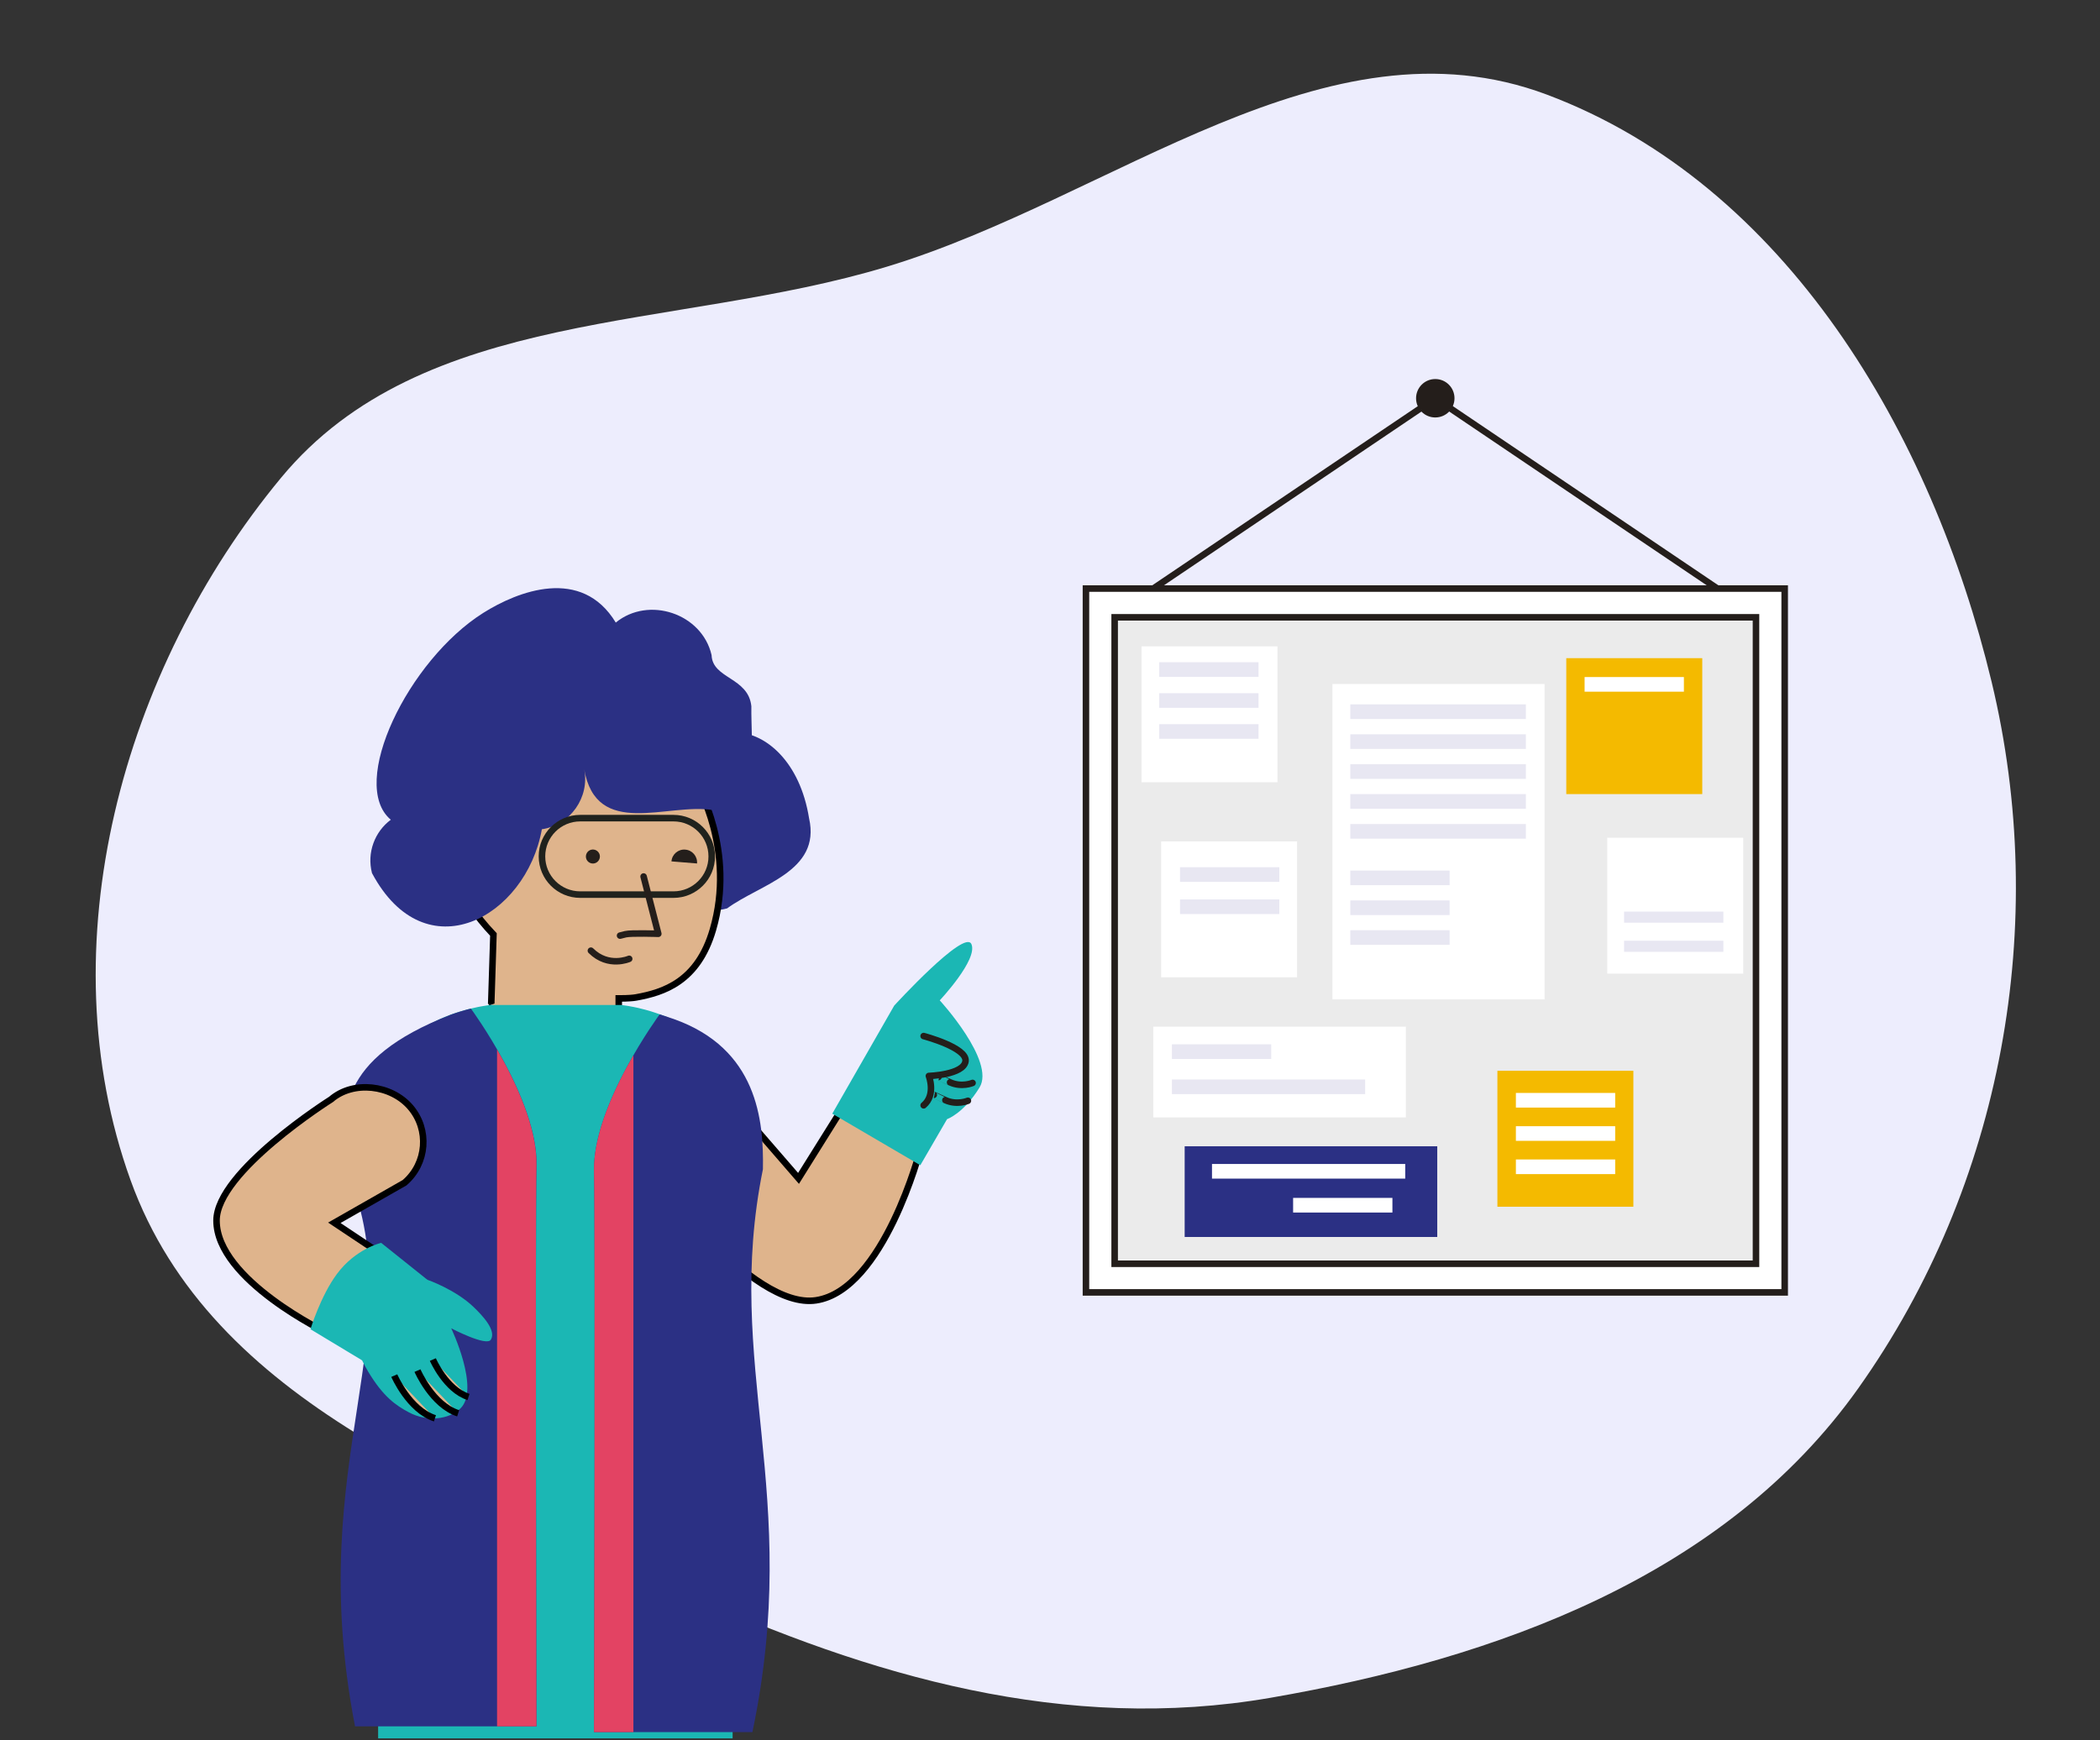<svg width="257" height="213" viewBox="0 0 257 213" fill="none" xmlns="http://www.w3.org/2000/svg">
<rect x="0" y="0" width="257" height="213" fill="#333333" stroke="none"/>
<g clip-path="url(#clip0_3722_15870)">
<path fill-rule="evenodd" clip-rule="evenodd" d="M15.976 144.468C5.645 115.802 14.969 81.96 34.397 58.486C51.74 37.531 82.487 40.533 108.521 32.651C136.212 24.268 162.229 1.411 189.314 11.585C218.553 22.569 236.42 53.075 243.729 83.442C250.867 113.094 245.078 145.059 227.428 169.933C211.118 192.919 183.236 203.037 155.462 207.838C130.501 212.153 106.592 205.288 83.529 194.81C56.95 182.735 25.875 171.932 15.976 144.468Z" fill="#EDEDFD"/>
<path d="M178.003 48.752C178.003 50.048 176.955 51.104 175.651 51.104C174.347 51.104 173.299 50.056 173.299 48.752C173.299 47.456 174.347 46.4 175.651 46.4C176.955 46.4 178.003 47.456 178.003 48.752Z" fill="#241E1B"/>
<path d="M218.412 72.048H132.9V158.208H218.412V72.048Z" fill="#EBEBEB"/>
<path d="M214.9 75.568V154.704H136.412V75.568H214.9ZM218.412 72.048H132.9V158.208H218.412V72.048Z" fill="white" stroke="#241E1B" stroke-width="0.8" stroke-miterlimit="10"/>
<path d="M156.34 79.12H139.7V95.76H156.34V79.12Z" fill="white"/>
<path d="M158.74 103H142.1V119.64H158.74V103Z" fill="white"/>
<path d="M199.893 131.08H183.253V147.72H199.893V131.08Z" fill="#F4BA00"/>
<path d="M172.053 125.68H141.141V136.784H172.053V125.68Z" fill="white"/>
<path d="M175.893 140.32H144.981V151.424H175.893V140.32Z" fill="#2B3084"/>
<path d="M208.324 80.568H191.684V97.208H208.324V80.568Z" fill="#F4BA00"/>
<path d="M213.34 102.552H196.7V119.192H213.34V102.552Z" fill="white"/>
<path d="M189.029 83.736H163.069V122.336H189.029V83.736Z" fill="white"/>
<path d="M154.021 81.064H141.869V82.856H154.021V81.064Z" fill="#E8E7F2"/>
<path d="M154.021 84.856H141.869V86.648H154.021V84.856Z" fill="#E8E7F2"/>
<path d="M156.565 106.16H144.413V107.952H156.565V106.16Z" fill="#E8E7F2"/>
<path d="M206.077 82.88H193.925V84.672H206.077V82.88Z" fill="white"/>
<path d="M155.57 127.84H143.418V129.632H155.57V127.84Z" fill="#E8E7F2"/>
<path d="M197.668 133.792H185.516V135.584H197.668V133.792Z" fill="white"/>
<path d="M197.668 137.864H185.516V139.656H197.668V137.864Z" fill="white"/>
<path d="M197.668 141.936H185.516V143.728H197.668V141.936Z" fill="white"/>
<path d="M170.405 146.64H158.253V148.432H170.405V146.64Z" fill="white"/>
<path d="M167.067 132.144H143.418V133.936H167.067V132.144Z" fill="#E8E7F2"/>
<path d="M171.973 142.488H148.325V144.28H171.973V142.488Z" fill="white"/>
<path d="M156.565 110.104H144.413V111.896H156.565V110.104Z" fill="#E8E7F2"/>
<path d="M210.908 115.16H198.756V116.52H210.908V115.16Z" fill="#E8E7F2"/>
<path d="M210.908 111.592H198.756V112.952H210.908V111.592Z" fill="#E8E7F2"/>
<path d="M154.021 88.648H141.869V90.44H154.021V88.648Z" fill="#E8E7F2"/>
<path d="M186.74 86.224H165.252V88.016H186.74V86.224Z" fill="#E8E7F2"/>
<path d="M186.74 89.888H165.252V91.68H186.74V89.888Z" fill="#E8E7F2"/>
<path d="M186.74 93.552H165.252V95.344H186.74V93.552Z" fill="#E8E7F2"/>
<path d="M186.74 97.208H165.252V99H186.74V97.208Z" fill="#E8E7F2"/>
<path d="M186.74 100.872H165.252V102.664H186.74V100.872Z" fill="#E8E7F2"/>
<path d="M177.404 106.568H165.252V108.36H177.404V106.568Z" fill="#E8E7F2"/>
<path d="M177.404 110.224H165.252V112.016H177.404V110.224Z" fill="#E8E7F2"/>
<path d="M177.404 113.872H165.252V115.664H177.404V113.872Z" fill="#E8E7F2"/>
<path d="M175.661 48.752L141.141 72.048" stroke="#241E1B" stroke-width="0.8" stroke-miterlimit="10"/>
<path d="M175.659 48.752L210.171 72.048" stroke="#241E1B" stroke-width="0.8" stroke-miterlimit="10"/>
<path d="M85.622 99.21C82.059 86.435 96.775 86.185 99.017 100.18C100.499 106.706 92.983 108.248 88.989 111.198C81.359 113.292 78.039 101.379 85.622 99.21Z" fill="#2B3084"/>
<path d="M59.444 90.765C69.108 83.606 78.799 85.249 85.285 96.025C85.285 96.025 90.08 104.106 87.245 113.818C85.386 120.175 81.217 121.495 77.836 122.101C77.082 122.236 75.722 122.223 75.722 122.223V123.852C75.722 123.852 74.294 128.149 71.162 128.688C68.031 129.227 61.666 124.762 60.892 123.812C60.117 122.862 60.117 122.863 60.117 122.863L60.387 114.397C58.191 112.08 56.615 109.703 55.969 107.844C54.851 104.632 51.127 96.934 59.444 90.765Z" fill="#DFB48C" stroke="black" stroke-width="0.8" stroke-miterlimit="10"/>
<path d="M89.984 145.383C91.237 141.726 90.907 141.376 92.759 138.15C92.759 138.15 90.388 128.816 83.344 125.294C83.162 125.199 82.973 125.112 82.791 125.024C82.758 125.004 82.718 124.991 82.684 124.97C82.529 124.896 82.367 124.822 82.206 124.755C82.165 124.735 82.125 124.721 82.084 124.701C81.909 124.627 81.728 124.546 81.546 124.472C81.525 124.465 81.512 124.459 81.499 124.452C81.29 124.371 81.081 124.29 80.872 124.21C80.865 124.21 80.859 124.203 80.852 124.203C80.663 124.135 80.468 124.061 80.273 124.001C80.226 123.987 80.172 123.967 80.125 123.953C79.97 123.899 79.808 123.852 79.647 123.798C79.593 123.778 79.532 123.765 79.478 123.745C79.31 123.697 79.141 123.644 78.966 123.603C78.926 123.59 78.885 123.576 78.838 123.57C78.623 123.516 78.407 123.455 78.185 123.408C78.172 123.401 78.151 123.401 78.138 123.394C77.943 123.347 77.74 123.307 77.538 123.266C77.478 123.253 77.411 123.24 77.35 123.233C77.195 123.206 77.033 123.172 76.878 123.145C76.804 123.132 76.737 123.118 76.663 123.112C76.501 123.085 76.333 123.064 76.171 123.044C76.124 123.037 76.084 123.031 76.037 123.024H60.022C60.022 123.024 60.022 123.024 60.015 123.024C59.927 123.038 59.84 123.044 59.752 123.058C59.638 123.071 59.523 123.091 59.402 123.112C59.314 123.125 59.234 123.138 59.146 123.152C59.032 123.172 58.917 123.192 58.803 123.212C58.722 123.226 58.634 123.246 58.553 123.26C58.439 123.28 58.324 123.307 58.21 123.334C58.129 123.354 58.048 123.368 57.968 123.388C57.853 123.415 57.732 123.442 57.617 123.469C57.543 123.489 57.462 123.502 57.388 123.523C57.267 123.556 57.153 123.583 57.031 123.617C56.964 123.637 56.89 123.657 56.823 123.677C56.695 123.711 56.573 123.751 56.452 123.785C56.392 123.805 56.324 123.825 56.264 123.839C56.129 123.879 55.994 123.926 55.866 123.967C55.819 123.98 55.765 124.001 55.718 124.014C55.563 124.068 55.408 124.122 55.253 124.176C55.227 124.182 55.2 124.196 55.172 124.203C46.653 127.354 44.505 134.587 44.505 134.587C45.852 136.938 43.959 139.793 44.983 142.406L45.892 171.123C45.892 173.433 46.539 175.595 47.657 177.434L46.276 177.454V216.434C61.449 219.182 75.99 219.337 89.647 215.875L89.782 176.807L88.307 176.828C89.21 175.124 89.722 173.184 89.722 171.123L89.984 145.383Z" fill="#1BB7B4"/>
<path d="M79.602 143.302L88.868 134.022L97.725 144.252L103.523 134.978C105.247 132.345 112.763 136.783 112.635 140.703C112.635 140.703 108.163 157.91 99.88 159.176C91.906 160.395 79.602 143.302 79.602 143.302Z" fill="#DFB48C" stroke="black" stroke-width="0.8" stroke-miterlimit="10"/>
<path d="M45.524 106.881C44.877 104.362 45.867 101.81 47.827 100.348C42.601 95.964 49.955 80.818 59.135 75.033C63.364 72.366 71.169 69.308 75.358 76.211C79.372 72.925 85.905 75.086 87.084 80.191C87.184 83.114 91.589 82.892 91.953 86.461C91.872 91.034 93.145 97.648 87.285 99.17C81.669 98.234 72.988 102.766 71.493 94.152C72.193 97.58 69.809 101.002 66.314 101.513C64.374 112.329 52.056 119.125 45.524 106.881Z" fill="#2B3084"/>
<path d="M77.001 117.374C77.001 117.374 74.449 118.505 72.314 116.377" stroke="#241E1B" stroke-width="0.8" stroke-miterlimit="10" stroke-linecap="round" stroke-linejoin="round"/>
<path d="M101.855 136.332L109.432 123.105C109.432 123.105 118.038 113.683 118.88 115.569C119.722 117.454 115.008 122.458 115.008 122.458C115.008 122.458 121.85 129.907 119.877 133.119C117.904 136.332 115.904 136.998 115.904 136.998L112.63 142.642L101.855 136.332Z" fill="#1BB7B4"/>
<path d="M113.036 126.829C113.036 126.829 118.41 128.243 118.161 129.914C117.912 131.584 113.676 131.712 113.676 131.712C113.676 131.712 114.572 134.022 113.036 135.308" stroke="#241E1B" stroke-width="0.8" stroke-miterlimit="10" stroke-linecap="round" stroke-linejoin="round"/>
<path d="M119.024 132.567C119.024 132.567 117.697 133.14 116.27 132.493C114.842 131.847 114.849 131.847 114.849 131.847" stroke="#241E1B" stroke-width="0.8" stroke-miterlimit="10" stroke-linecap="round" stroke-linejoin="round"/>
<path d="M118.452 134.749C118.452 134.749 117.126 135.321 115.698 134.675C114.27 134.028 114.277 134.028 114.277 134.028" stroke="#241E1B" stroke-width="0.8" stroke-miterlimit="10" stroke-linecap="round" stroke-linejoin="round"/>
<path d="M82.422 109.514H71.007C68.421 109.514 66.327 107.42 66.327 104.834C66.327 102.248 68.421 100.153 71.007 100.153H82.422C85.009 100.153 87.103 102.248 87.103 104.834C87.11 107.413 85.009 109.514 82.422 109.514Z" stroke="#20221D" stroke-width="0.8" stroke-miterlimit="10"/>
<path d="M43.449 211.329H65.66C65.66 211.329 65.492 150.704 65.66 142.642C65.828 134.581 57.632 123.469 57.632 123.469C57.558 123.489 57.477 123.502 57.403 123.523C57.282 123.556 57.167 123.583 57.046 123.617C56.979 123.637 56.905 123.657 56.837 123.677C56.709 123.711 56.588 123.751 56.467 123.785C56.407 123.805 56.339 123.825 56.279 123.839C56.144 123.879 56.009 123.926 55.881 123.967C55.834 123.98 55.78 124.001 55.733 124.014C55.578 124.068 55.423 124.122 55.268 124.176C55.241 124.182 55.214 124.196 55.187 124.203C40.964 129.739 42.055 136.433 42.169 142.413C51.093 163.324 36.99 177.986 43.449 211.329Z" fill="#2B3084"/>
<path d="M92.08 212.036H72.698C72.698 212.036 72.866 151.411 72.698 143.349C72.529 135.288 80.726 124.176 80.726 124.176C80.8 124.196 81.716 124.479 82.45 124.741C92.693 128.371 93.481 137.16 93.367 143.134C88.491 167.156 98.229 182.72 92.08 212.036Z" fill="#2B3084"/>
<path d="M40.507 134.587C43.254 132.23 47.868 132.789 50.225 135.537C52.582 138.285 52.259 142.427 49.511 144.784L40.917 149.687L47.43 154.031C49.874 156.011 50.252 158.65 48.278 161.095L47.194 162.435C46.177 163.964 42.534 165.163 40.089 163.19C40.089 163.19 26.498 156.697 26.498 149.417C26.492 143.423 40.507 134.587 40.507 134.587Z" fill="#DFB48C" stroke="black" stroke-width="0.8" stroke-miterlimit="10"/>
<path d="M52.291 156.657C52.291 156.657 55.712 157.836 57.975 160.011C59.079 161.075 60.763 162.867 60.069 163.998C59.537 164.867 55.22 162.604 55.22 162.604C55.22 162.604 58.776 170.032 56.352 172.41C54.951 173.777 52.284 174.086 50.041 172.894C48.398 172.019 46.883 170.942 45.071 167.931C43.031 164.544 42.707 161.56 44.505 159.021C45.186 158.072 47.758 155.66 52.291 156.657Z" fill="#1BB7B4"/>
<path d="M48.252 168.396C48.252 168.396 50.063 172.598 53.228 173.622L48.252 168.396Z" fill="#DFB48C"/>
<path d="M48.252 168.396C48.252 168.396 50.063 172.598 53.228 173.622" stroke="black" stroke-width="0.8" stroke-miterlimit="10"/>
<path d="M51.092 167.783C51.092 167.783 52.904 171.986 56.069 173.009L51.092 167.783Z" fill="#DFB48C"/>
<path d="M51.092 167.783C51.092 167.783 52.904 171.986 56.069 173.009" stroke="black" stroke-width="0.8" stroke-miterlimit="10"/>
<path d="M52.974 166.429C52.974 166.429 54.563 170.113 57.338 171.009L52.974 166.429Z" fill="#DFB48C"/>
<path d="M52.974 166.429C52.974 166.429 54.563 170.113 57.338 171.009" stroke="black" stroke-width="0.8" stroke-miterlimit="10"/>
<path d="M52.293 156.657L46.65 152.145C46.65 152.145 43.545 152.832 41.235 155.95C39.228 158.651 37.996 162.718 37.996 162.718L44.333 166.537L52.293 156.657Z" fill="#1BB7B4"/>
<path d="M60.83 211.329H65.652C65.652 211.329 65.483 150.704 65.652 142.642C65.753 138.029 63.106 132.419 60.83 128.466V211.329Z" fill="#E34363"/>
<path d="M77.517 212.036H72.695C72.695 212.036 72.864 151.411 72.695 143.349C72.594 138.736 75.241 133.126 77.517 129.173V212.036Z" fill="#E34363"/>
<path d="M78.765 107.298L80.564 114.309C80.564 114.309 77.216 114.195 76.549 114.363C75.883 114.532 75.883 114.532 75.883 114.532" stroke="#241E1B" stroke-width="0.8" stroke-miterlimit="10" stroke-linecap="round" stroke-linejoin="round"/>
<path d="M71.728 105.063C71.842 105.521 72.314 105.797 72.771 105.682C73.229 105.561 73.505 105.096 73.391 104.638C73.27 104.18 72.805 103.904 72.347 104.019C71.889 104.133 71.613 104.605 71.728 105.063Z" fill="#241E1B"/>
<path d="M82.173 105.446C82.241 104.578 83.002 103.931 83.864 104.005C84.733 104.073 85.372 104.833 85.305 105.702" fill="#241E1B"/>
</g>
<defs>
<clipPath id="clip0_3722_15870">
<rect width="256.8" height="212.8" fill="white" transform="translate(0.1)"/>
</clipPath>
</defs>
</svg>
